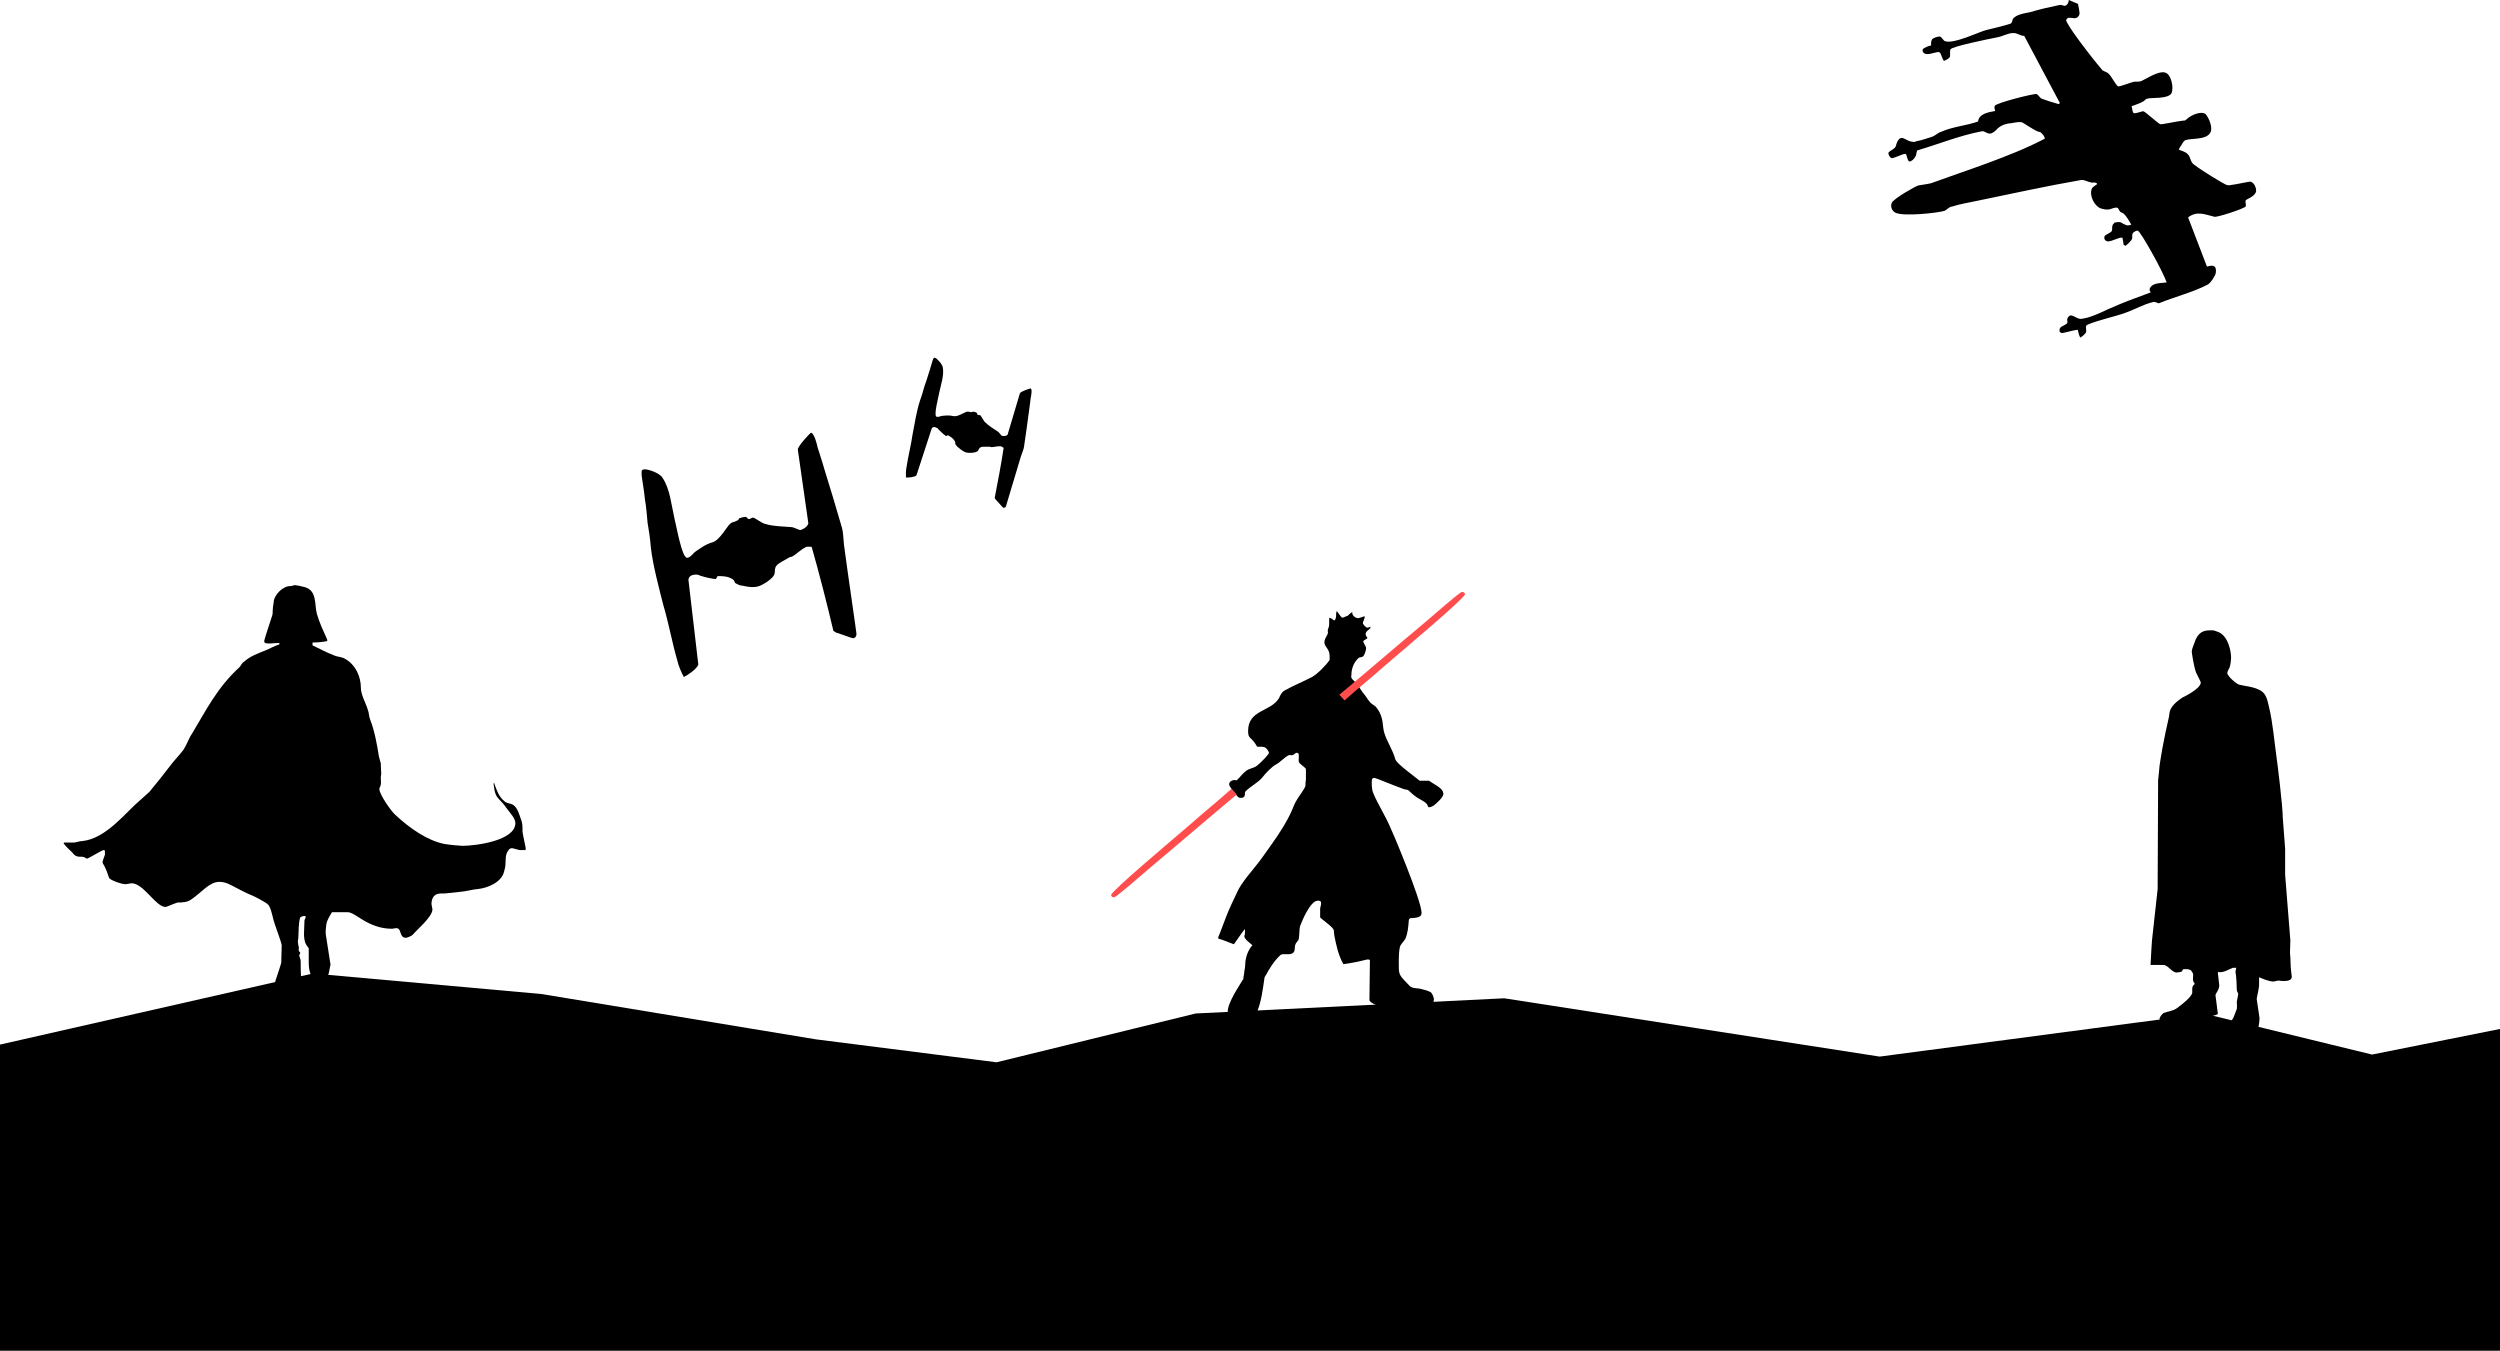 <?xml version="1.0" encoding="utf-8"?>
<!-- Generator: Adobe Illustrator 16.0.0, SVG Export Plug-In . SVG Version: 6.00 Build 0)  -->
<!DOCTYPE svg PUBLIC "-//W3C//DTD SVG 1.1//EN" "http://www.w3.org/Graphics/SVG/1.1/DTD/svg11.dtd">
<svg version="1.1" id="Layer_1" xmlns="http://www.w3.org/2000/svg" xmlns:xlink="http://www.w3.org/1999/xlink" x="0px" y="0px"
	 width="5274.527px" height="2849.829px" viewBox="0 -2053.887 5274.527 2849.829"
	 enable-background="new 0 -2053.887 5274.527 2849.829" xml:space="preserve">
<polyline points="0,150.015 660.066,0 1142.434,43.32 1721.492,138.937 2102.531,187.334 2522.572,84.373 3173.638,52.32 
	3965.717,175.333 4650.465,84.684 5004.5,171.018 5274.527,117.012 5274.527,759.076 0,760.07 "/>
<path d="M4681.204-720.063c20,9,26,40,26,54c0,3-1,14-3,20c-2,4-5,9-5,12c0,7,20,24,26,25c13,3,30,4,44,12c13,7,15,23,18,35
	c8,33,11,71,16,107c1,5,13,102,13,126l5,66v55l11,138c-1,37-1,23,0,35c0,8,1,21,1,24c0,2,2,16,2,18c0,13-27,8-28,8c-3,0-8,2-10,2
	c-11,0-23-6-31-9v18c-1,10-5,25-5,28c0,2,6,38,6,41c0,2-1,14-3,20c-2,2-6,3-9,4c-2,4-4,9-8,11c-9,5-25,9-27,9c-3,0-16-3-23-6
	c-3-1-3-5-3-7c0-3,0-8,2-10c4-8,11-14,15-21c3-6,5-13,8-20c1-5,0-12,0-15c0-2,3-14,3-17c0-2-3-5-3-8
	c-0.66-32.129-2.601-35.02-2.74-38c-0.069-1.559,0.36-3.15,1.74-9h-7c-11,4-20,11-31,9c0,0-1-1-1,2c0,2,3,23,3,26c0,10-8,17-8,21
	c0,2,5,36,5,39s-26,8-26,8c-2,0-6-4-8-4c-5,0-31,15-59,15c-2,0-17-2-26-3c-2,0-4-2-4-5c0-4,6-12,10-13c8-3,19-4,27-10
	c12-9,30-23,32-32v-8c0-9,5-9,5-11c0-3-3-4-3-6c-1-4,0-12,0-14c0-3-3-5-4-8c-5-4-11-3-17-3c-2,2-2,4-3,5c-3,1-8,2-11,2
	c-10,0-18-16-28-16h-27c1-25,3-48,3-51l12-109l1-230c1-10,3-27,3-30c0-2,4-25,6-37c4-22,9-45,14-67c0-2,1-5,1-8c2-13,15-24,27-32
	c0,0,39-18,39-32c0-2-7-14-10-21c-5-14-9-42-9-44c0-5,3-11,5-17c8-25,20-28,35-28
	C4672.204-724.063,4670.204-724.063,4681.204-720.063z"/>
<g>
	<path d="M2832.275-750.632c2,0,7-3,11-4c2-2,6-6,10-8c-2,6,6,13,12,13c2,0,7-2,13-4c1,1,1,0,1,2c0,3-4,10-4,12c0,3,7,10,9,10
		c3,0,5-1,7-2v3c-6,6-10,7-10,13c0,3,3,6,4,8c-2,2-9,5-9,7c0,3,6,11,6,14c0,4-3,15-7,18c-3,2-7,1-9,3c-11,10-15,24-15,35
		c0,3-1,5,0,7c2,4,7,7,10,11c5,6,9,13,14,20c5,5,9,13,15,20c4,5,11,7,14,12c5,6,9,14,11,22c3,10,2,22,6,33c5,16,18,36,22,52
		c1,7,18,20,24,25c9,7,19,15,28,22h20c10,8,30,15,30,28c0,7-15,20-20,24c-3,2-7,4-11,4c-2-1-2-5-4-7c-6-7-17-10-25-17
		c-5-3-9-8-14-12c-3-2-8-1-11-3c-20-7-58-23-60-23c-6,0-6,4-6,6s-1,17,3,26c10,24,25,47,35,70c2,3,67,156,67,183c0,12-19,10-24,11
		c-1,1-3,2-3,5c-1,13-2,26-7,38c-3,6-11,12-12,19c-3,13-2,41-2,43c0,16,5,19,22,37c6,7,16,5,24,7c6,2,14,3,21,7c4,3,7,11,7,16
		c0,3-2,8-5,11c-2,2-5,4-8,4c-12,2-27,4-37,4c-2,0-15,0-21-2c-7-2-17-7-20-7c-2,0-12,6-14,6c-8,0-30-9-31-15l1-85c-1,0-2-1-4-1
		c-3,0-9,2-14,3c-12,3-25,5-38,7c-11-20-15-40-19-60c-1-5,0-12-3-15c-7-9-27-22-27-24v-19c1-3,2-8,2-10c0-6-3-6-7-6
		c-16,0-34,45-35,48c-5,9-3,21-5,32c0,4-6,8-7,12c-2,3-1,9-2,13c-4,14-24,4-30,10c-13,12-23,28-31,43c-2,2-3,6-3,9c-3,20-6,44-14,65
		c-4,9-15,14-22,15c-4,1-11,1-13,1c-8,0-28,1-28-14c0-19,24-54,33-69c0-5,2-11,2-16c1-5,2-10,2-15c0-12,5-29,15-40c-5-5-21-15-16-22
		c0-4,1-8,0-12c-8,10-15,21-23,32c-11-4-22-9-33-12v-3c6-14,11-29,17-44c6-16,15-34,22-49c10-24,36-50,53-74c23-32,45-62,60-93
		c5-10,8-21,14-30c6-10,15-21,18-29c0-4,0-9,1-13v-23c-3-4-8-7-11-10c-6-4-4-10-4-14c0-8,0-10-5-10c-2,0-5,4-8,5c-2,1-6-1-8,0
		c-9,4-17,14-26,19c-10,5-23,19-30,28c-9,11-24,18-35,29c-4,3,1,9-5,13c-1,1-3,1-5,1c-3,0-4,0-5-1c-3-1-20-23-20-27c0-3,1-7,8-9
		c1-1,5,0,8,0c7-6,13-16,23-22c5-3,14-4,20-9c9-7,25-24,25-27c0-2-4-9-8-11c-5-3-11-1-17-2c-13-23-19-15-19-33c0-45,47-40,65-69
		c2-4,5-13,13-17c18-10,38-18,57-28c11-6,30-25,37-36v-8c0-16-11-19-11-29c0-7,4-11,7-18c1-2,0-4,0-7c0-2,3-8,3-12v-8c0-2,0-6,1-7
		c3,1,7,4,10,6c6-6,2-13,5-20C2824.275-760.632,2829.275-750.632,2832.275-750.632z"/>
	<path fill="#FF4D4D" d="M2825.775-588.132c60-50,120-102,181-153c18-15,73-64,78-64c3,0,6,2,6,5c0,8-124,112-167,149
		c-28,25-58,49-87,75C2833.775-579.132,2829.775-584.132,2825.775-588.132z"/>
	<path fill="#FF4D4D" d="M2609.275-377.632c-60,50-120,102-181,153c-18,15-73,64-78,64c-3,0-6-2-6-5c0-8,124-112,167-149
		c28-25,58-49,87-75C2601.275-386.632,2605.275-381.632,2609.275-377.632z"/>
</g>
<path d="M642.371-815.33c27,7,21,37,26,56c5,18,14,37,22,55v3c-10,2-20,3-31,3v6c15,7,29,15,45,21c6,3,14,3,21,6c26,13,36,41,36,62
	c0,16,10,31,15,48c2,5,2,12,4,18c10,25,15,54,19,79c1,5,3,10,4,15c0,7,1,20,1,22c0,3-1,5-1,7c0,5,1,11,0,16c0,3-3,6-3,9
	c0,12,26,48,33,54c32,30,69,55,104,62c11,2,35,4,38,4c29,0,112-11,112-48c0-10-11-21-19-32c-4-6-11-14-17-20c-8-8-9-23-10-31
	c0,0,0-1,1-2c4,11,9,29,22,39c4,4,10,4,15,6c9,3,14,15,17,24c7,18,6,22,6,34c0,3,7,34,7,36l-1,3h-12c-5-1-14-4-16-4c-3,0-6,1-8,5
	c-7,9-5,20-6,30c0,5-2,10-3,15c-6,23-36,34-54,36c-13,1-25,5-38,6c-9,1-19,2-28,3c-6,1-13,0-18,1c-12,2-15,13-15,22c0,2,2,9,2,11
	c0,16-33,43-42,54c-2,2-11,6-14,6c-14,0-9-18-18-20c-3-1-9,1-11,1c-51,0-77-35-94-35h-33c-5,9-11,17-12,27c-2,15-1,19-1,20l10,64
	c-3,8-2,34-20,34c-3,0-3-2-5-2c-20,0-21-27-21-38v-29c-1-1-3-4-5-7c-4-6-5-16-5-23c0-2,1-25,1-28c0-2,2-5,3-8c-1-1-1-2-4-2
	c-2,0-5,1-8,3c-4,14-3,30-4,44c0,2-1,4-1,7c0,2,1,8,2,12c1,1-1,5,0,7c0,2,3,3,3,5c0,3-2,3-2,5c0,3,3,8,3,12c0,31,1,33,1,35s-3,4-5,8
	c-2,2,0,8-3,10c-7,5-17,3-24,3c-10,0-23,3-23-11c0-2,9-27,13-41c1-33,1-34,1-37c0-5-13-39-14-43c-5-13-6-27-12-39c-2-5-8-8-13-11
	c-10-6-20-11-30-15c-14-6-29-15-44-22c-6-3-16-4-18-4c-22,0-36,21-61,38c-5,3-11,5-16,5c-4,1-10,0-13,1c-9,3-22,9-24,9
	c-21,0-46-50-72-50c-2,0-10,2-12,2c-10,0-33-9-35-13c-3-7-5-16-9-23c-1-3-5-8-5-10c0-3,3-11,5-16v-9c-1,0-1-1-3-1c-3,0-32,18-35,18
	c-2,0-4-3-6-3c-5-2-11,0-15-2c-5-1-8-6-11-9c-6-6-13-12-17-18c0-1,0-2,3-2h20c6-1,11-3,16-3c51-5,93-62,122-86c6-5,13-12,20-18
	c15-18,30-37,43-54c8-11,20-23,29-35c7-11,11-24,18-34c29-48,52-96,100-140c3-3,5-9,9-11c13-12,30-18,45-24c10-4,20-10,30-13v-3
	c-6,0-15,1-18,1c-6,0-14,1-14-5c0-2,11-36,17-54c1-3,1-7,1-10c0-5,1-11,2-17c0-16,20-36,36-35c3,0,6-2,9-2
	C624.371-819.33,635.371-817.33,642.371-815.33z"/>
<path d="M1724.977-1109.981c4.17,13.886,9.732,29.314,13.903,44.744c12.515,40.115,25.027,81.773,37.542,124.973
	c2.781,9.258,2.781,23.144,4.171,35.486c8.343,63.258,26.418,185.146,26.418,188.231c0,6.171-4.171,9.257-6.952,9.257
	s-22.246-7.714-31.979-10.8c-2.781,0-6.952-3.086-9.733-4.629c-13.904-58.629-29.199-118.802-45.884-177.431
	c-4.171,0-11.124-1.543-13.904,1.543c-9.732,4.628-18.076,13.886-26.418,18.514c-2.78,1.543-6.952,1.543-8.342,3.086
	c-23.637,13.886-29.199,13.886-29.199,30.857c0,13.886-31.979,29.315-34.761,29.315c-4.171,1.543-11.124,1.543-13.904,1.543
	c-4.171,0-13.904-1.543-20.855-3.086c-4.171,0-9.733-3.085-12.515-4.628c-5.562-3.086,1.391-6.172-13.903-12.343
	c-6.952-3.085-19.467-3.085-23.638-3.085c-2.78,0-2.78,6.171-5.562,6.171c-4.171,0-19.466-3.086-29.199-6.171
	c-2.781,0-5.562-3.086-9.732-3.086c-1.392,0-16.686-1.543-18.076,10.8l20.855,178.974c-2.781,9.257-23.637,23.144-30.589,26.229
	c-5.562-10.8-11.123-23.144-13.904-35.486c-11.123-38.572-18.075-78.688-29.198-115.717c-9.733-38.572-22.247-84.858-26.418-121.887
	c-1.392-18.515-4.172-37.029-6.952-52.458c-1.392-15.429-2.781-33.943-5.562-49.372c-1.39-16.972-6.952-47.83-6.952-50.916
	c0-9.257-1.39-12.343,8.344-12.343c2.78,0,29.198,6.172,36.15,18.515c15.295,23.144,18.076,55.544,25.028,86.402
	c4.171,15.429,15.295,81.772,26.418,81.772c6.952,0,15.295-12.342,16.685-12.342c8.344-6.171,23.637-16.972,36.151-20.059
	c16.686-4.628,30.59-33.942,38.932-40.115c2.781-3.086,9.733-3.086,13.904-6.172c1.39,0,4.171-3.085,4.171-4.628
	c4.171-1.543,9.733-3.086,13.904-3.086c2.781,0,2.781,4.629,6.952,4.629c2.78,0,5.562-3.086,8.342-3.086
	c4.171,0,18.076,12.343,27.809,13.886c15.294,4.628,34.762,4.628,52.837,6.171c5.562,0,15.295,6.171,19.466,6.171
	c1.39,0,13.903-4.629,16.685-13.886l-22.247-155.832c0-7.714,26.418-35.486,27.81-35.486
	C1718.023-1140.839,1724.977-1111.524,1724.977-1109.981z"/>
<path d="M4603.404-1627.202l9.035,3.803c-6.646,0.039-7.35,1.587-7.32,1.599C4605.148-1621.787,4605.734-1622.924,4603.404-1627.202
	z M4384.193-2045.65c1.109,5.786,4.203,19.497,2.936,22.508c-6.971,16.566-22.746-0.71-27.816,11.338
	c-2.535,6.024,51.133,76.476,74.914,104.213c1.744,4.279,10.541,4.436,15.297,9.984c6.265,6.181,14.746,23.934,19.266,25.835
	c3.014,1.267,24.411-7.454,32.337-9.437c2.14-0.872,8.796,0.157,14.582-0.953c7.927-1.983,38.676-24.497,53.733-18.158
	c12.049,5.071,16.729,31.859,12.293,42.4c-5.705,13.555-44.779,9.519-51.201,12.134c-3.645,0.239-5.545,4.756-9.826,6.501
	c-4.914,3.25-14.979,6.105-23.539,9.594c1.746,4.279,1.588,13.077,4.601,14.344c4.519,1.903,17.99-4.837,21.003-3.569
	c4.518,1.901,30.201,25.121,34.721,27.022c3.011,1.267,32.574-5.791,49.297-7.616c1.506,0.634,3.646-0.239,6.42-2.616
	c11.728-11.02,29.72-15.855,37.248-12.688c4.519,1.902,3.885,3.408,6.262,6.182c7.374,11.966,10.467,25.677,7.298,33.207
	c-8.239,19.579-49.06,11.262-55.874,19.032c-2.773,2.377-5.943,9.908-9.352,13.792l-1.9,4.519
	c6.023,2.534,14.188,4.198,18.945,9.745c5.39,4.041,5.47,16.485,12.365,21.16c20.055,15.532,62.699,40.571,67.219,42.472
	c3.012,1.269,4.518,1.902,8.164,1.664c16.723-1.826,42.639-8.645,45.649-7.377c9.037,3.803,12.129,17.514,10.229,22.032
	c-4.438,10.542-20.289,14.508-21.558,17.519c-1.269,3.012,1.351,9.432,0.081,12.444c-1.9,4.518-61.421,23.786-65.938,21.885
	c-17.836-3.96-36.777-13.706-55.56,1.435l39.722,103.583c5.787-1.111,10.065-2.855,14.586-0.953
	c6.022,2.535,4.598,14.345,3.33,17.356c-1.901,4.519-9.111,17.438-16.164,21.561c-29.721,15.856-69.349,25.769-103.586,39.724
	c-3.013-1.268-9.037-3.803-11.176-2.931c-21.638,5.076-38.519,15.698-59.281,22.914c-14.979,6.104-79.891,21.332-82.426,27.356
	c-1.899,4.519,1.351,9.431-0.551,13.95c-1.269,3.011-6.814,7.768-11.729,11.018c-2.377-2.773-4.36-10.699-5.472-16.485
	c-10.938,0.716-31.703,7.931-34.713,6.663c-6.024-2.535-3.489-8.559-2.856-10.064c1.901-4.519,13.474-6.74,15.376-11.257
	c1.268-3.013-1.109-5.786,0.157-8.799c6.972-16.564,18.467,2.455,30.039,0.234c16.724-1.826,38.755-12.053,56.507-20.536
	c30.591-13.716,59.914-24.42,89.238-35.124c-0.873-2.141-3.25-4.914-1.98-7.926c5.703-13.554,24.171-11.1,35.743-13.321
	c-9.833-27.184-54.547-106.277-60.569-108.813c-3.012-1.268-10.065,2.855-11.334,5.868c-1.9,4.518,0.479,7.291-1.422,11.809
	c-1.271,3.012-7.451,9.274-12.998,14.03l-4.52-1.901c-0.236-3.646-1.348-9.432-2.458-15.217c-8.164-1.663-25.679,10.465-33.21,7.297
	c-4.518-1.901-6.262-6.182-4.357-10.699c1.266-3.013,13.471-6.739,15.373-11.258c1.268-3.011-0.478-7.291,1.426-11.809
	c1.267-3.013,3.406-3.883,4.039-5.39c17.357-3.332,11.812,1.424,25.998,5.623c1.506,0.634,5.152,0.396,9.433-1.348
	c-4.123-7.053-9.118-16.247-15.379-22.428c-2.379-2.773-7.532-3.169-8.401-5.309c-1.508-0.634-2.617-6.42-5.629-7.688
	c-4.519-1.901-11.57,2.221-17.357,3.331c-5.785,1.11-13.948-0.552-18.467-2.454c-13.555-5.704-23.782-27.736-18.077-41.291
	c1.269-3.012,6.181-6.262,11.097-9.512c0,0,0.633-1.506-2.379-2.773c-4.519-1.901-7.293,0.476-10.304-0.792
	c-6.659-1.029-15.062-6.338-20.847-5.228c-74.58,12.93-148.922,29.507-222.629,44.576c-13.711,3.093-32.574,5.791-49.06,11.263
	c-7.292,0.478-11.968,7.372-16.247,9.117c-14.344,4.599-84.883,12.139-102.956,4.533c-9.035-3.803-11.89-13.869-8.72-21.398
	c3.803-9.036,52.541-36.387,56.188-36.625c5.786-1.11,18.861-2.698,26.788-4.681c65.066-24.025,169.13-56.457,239.901-94.034
	c-0.24-3.646-3.49-8.561-7.375-11.968c-0.871-2.14-4.518-1.902-7.529-3.169c-10.543-4.438-29.724-17.829-32.734-19.097
	c-4.52-1.901-16.09,0.32-21.875,1.43c-10.938,0.715-21.004,3.57-29.324,10.704c-2.773,2.379-6.814,7.769-11.096,9.513
	c-9.826,6.501-15.692-4.831-23.619-2.85c-46.285,8.883-91.222,27.198-135.764,40.362c-1.268,3.012-1.664,8.163-2.93,11.176
	c-3.17,7.529-10.857,13.158-13.868,11.891c-4.52-1.902-4.601-14.345-7.612-15.613c-4.518-1.901-25.679,10.466-30.194,8.565
	c-3.013-1.269-7.136-8.321-5.867-11.334c1.269-3.011,9.827-6.5,13.233-10.384c2.774-2.377,2.535-6.023,4.438-10.542
	c8.874-21.084,18.863-2.697,32.812-2.146c3.012,1.269,7.291-0.476,9.433-1.348c9.431-1.349,20.13-5.709,30.196-8.564
	c7.925-1.983,14.738-9.751,20.524-10.862c24.173-11.1,53.339-13.006,78.384-21.965c1.187-15.456,20.683-19.659,35.9-22.118
	c-0.238-3.646-2.617-6.419-0.716-10.937c2.535-6.024,83.929-26.722,88.446-24.821c3.015,1.268,7.135,8.32,10.147,9.589
	c4.519,1.901,24.729,8.635,35.903,11.566c0,0,2.142-0.872,2.773-2.378l-75.154-141.543c-7.293,0.477-15.062-6.338-22.353-5.862
	c-10.306-0.79-22.272,6.581-33.843,8.803c-17.357,3.332-96.852,19.511-99.387,25.536c-1.9,4.518,0.082,12.444-1.187,15.456
	c-1.901,4.518-8.321,7.135-12.601,8.879c-4.758-5.548-5.473-16.484-9.99-18.386c-4.518-1.901-22.27,6.581-29.801,3.413
	c-4.518-1.902-6.262-6.182-4.993-9.194c1.268-3.012,14.104-8.245,17.752-8.483c-0.237-3.646-0.478-7.291,1.425-11.809
	c1.9-4.52,15.612-7.611,17.119-6.978c4.519,1.901,7.134,8.321,10.146,9.588c18.071,7.605,74.104-20.222,87.813-23.314
	c15.853-3.965,35.347-8.168,51.831-13.64c2.775-2.378,3.171-7.53,3.805-9.037c5.942-9.907,24.808-12.604,36.377-14.826
	c22.271-6.581,35.98-9.674,61.265-14.988c7.926-1.983,10.542,4.437,16.089-0.319c2.773-2.378,4.675-6.896,4.438-10.542
	L4384.193-2045.65z"/>
<path d="M2174.562-1214.185c-1.181,8.444-2.011,18.101-3.562,27.346c-3.168,24.532-6.709,49.864-10.621,75.997
	c-0.787,5.63-4.133,12.837-6.383,19.655c-10.909,35.306-30.891,103.928-31.633,105.529c-1.487,3.203-4.396,3.566-5.84,2.741
	c-1.443-0.825-9.688-10.602-13.997-15.09c-1.442-0.824-2.864-3.664-3.936-5.29c6.907-34.553,13.464-70.319,18.928-105.697
	c-2.165-1.237-5.401-4.1-7.588-3.324c-6.167-0.484-12.728,1.846-18.17,1.773c-1.815-0.025-3.979-1.262-5.074-0.873
	c-15.612,0.196-18.5-1.454-22.587,7.354c-3.345,7.208-23.66,5.729-25.103,4.904c-2.537-0.436-6.146-2.498-7.589-3.323
	c-2.164-1.237-6.844-4.925-10.08-7.789c-2.166-1.237-4.31-4.489-5.381-6.114c-2.143-3.251,2.209-2.791-4.242-10.531
	c-2.865-3.663-9.359-7.375-11.524-8.612c-1.442-0.825-2.931,2.378-4.374,1.553c-2.165-1.237-9.359-7.375-13.667-11.864
	c-1.442-0.825-2.144-3.251-4.308-4.489c-0.724-0.412-8.289-5.75-11.984,0.244l-32.289,99.075c-3.673,3.979-17.844,5-22.195,4.54
	c-0.283-7.255-0.197-15.312,1.332-22.542c3.52-23.318,9.574-46.2,12.721-68.718c4.24-22.906,8.896-50.641,15.652-71.096
	c3.737-10.021,6.756-20.456,9.027-29.288c2.996-8.42,6.734-18.441,9.008-27.274c3.366-9.221,7.914-26.886,8.657-28.488
	c2.229-4.805,2.251-6.818,7.303-3.931c1.443,0.824,13.668,11.864,14.304,20.332c2.361,16.548-4,34.19-7.824,52.267
	c-1.553,9.245-11.76,46.977-5.988,50.275c3.609,2.063,10.912-1.869,11.634-1.456c5.816-0.729,16.356-1.797,23.595,0.313
	c9.773,2.546,24.051-8.543,29.868-9.272c2.188-0.777,5.794,1.285,8.703,0.921c0.722,0.412,2.909-0.364,3.281-1.166
	c2.536,0.437,5.794,1.286,7.959,2.523c1.444,0.825,0.329,3.228,2.493,4.465c1.443,0.824,3.632,0.047,5.073,0.873
	c2.165,1.237,6.408,11.768,11.087,15.456c6.823,6.938,16.926,12.713,25.937,18.875c2.887,1.65,6.452,7.74,8.616,8.977
	c0.722,0.413,8.332,1.722,12.004-2.257l25.992-87.477c1.859-4.003,22.26-10.581,22.981-10.168
	C2178.388-1232.262,2174.934-1214.985,2174.562-1214.185z"/>
<rect x="0.001" y="650.07" width="5274.526" height="145.872"/>
</svg>
